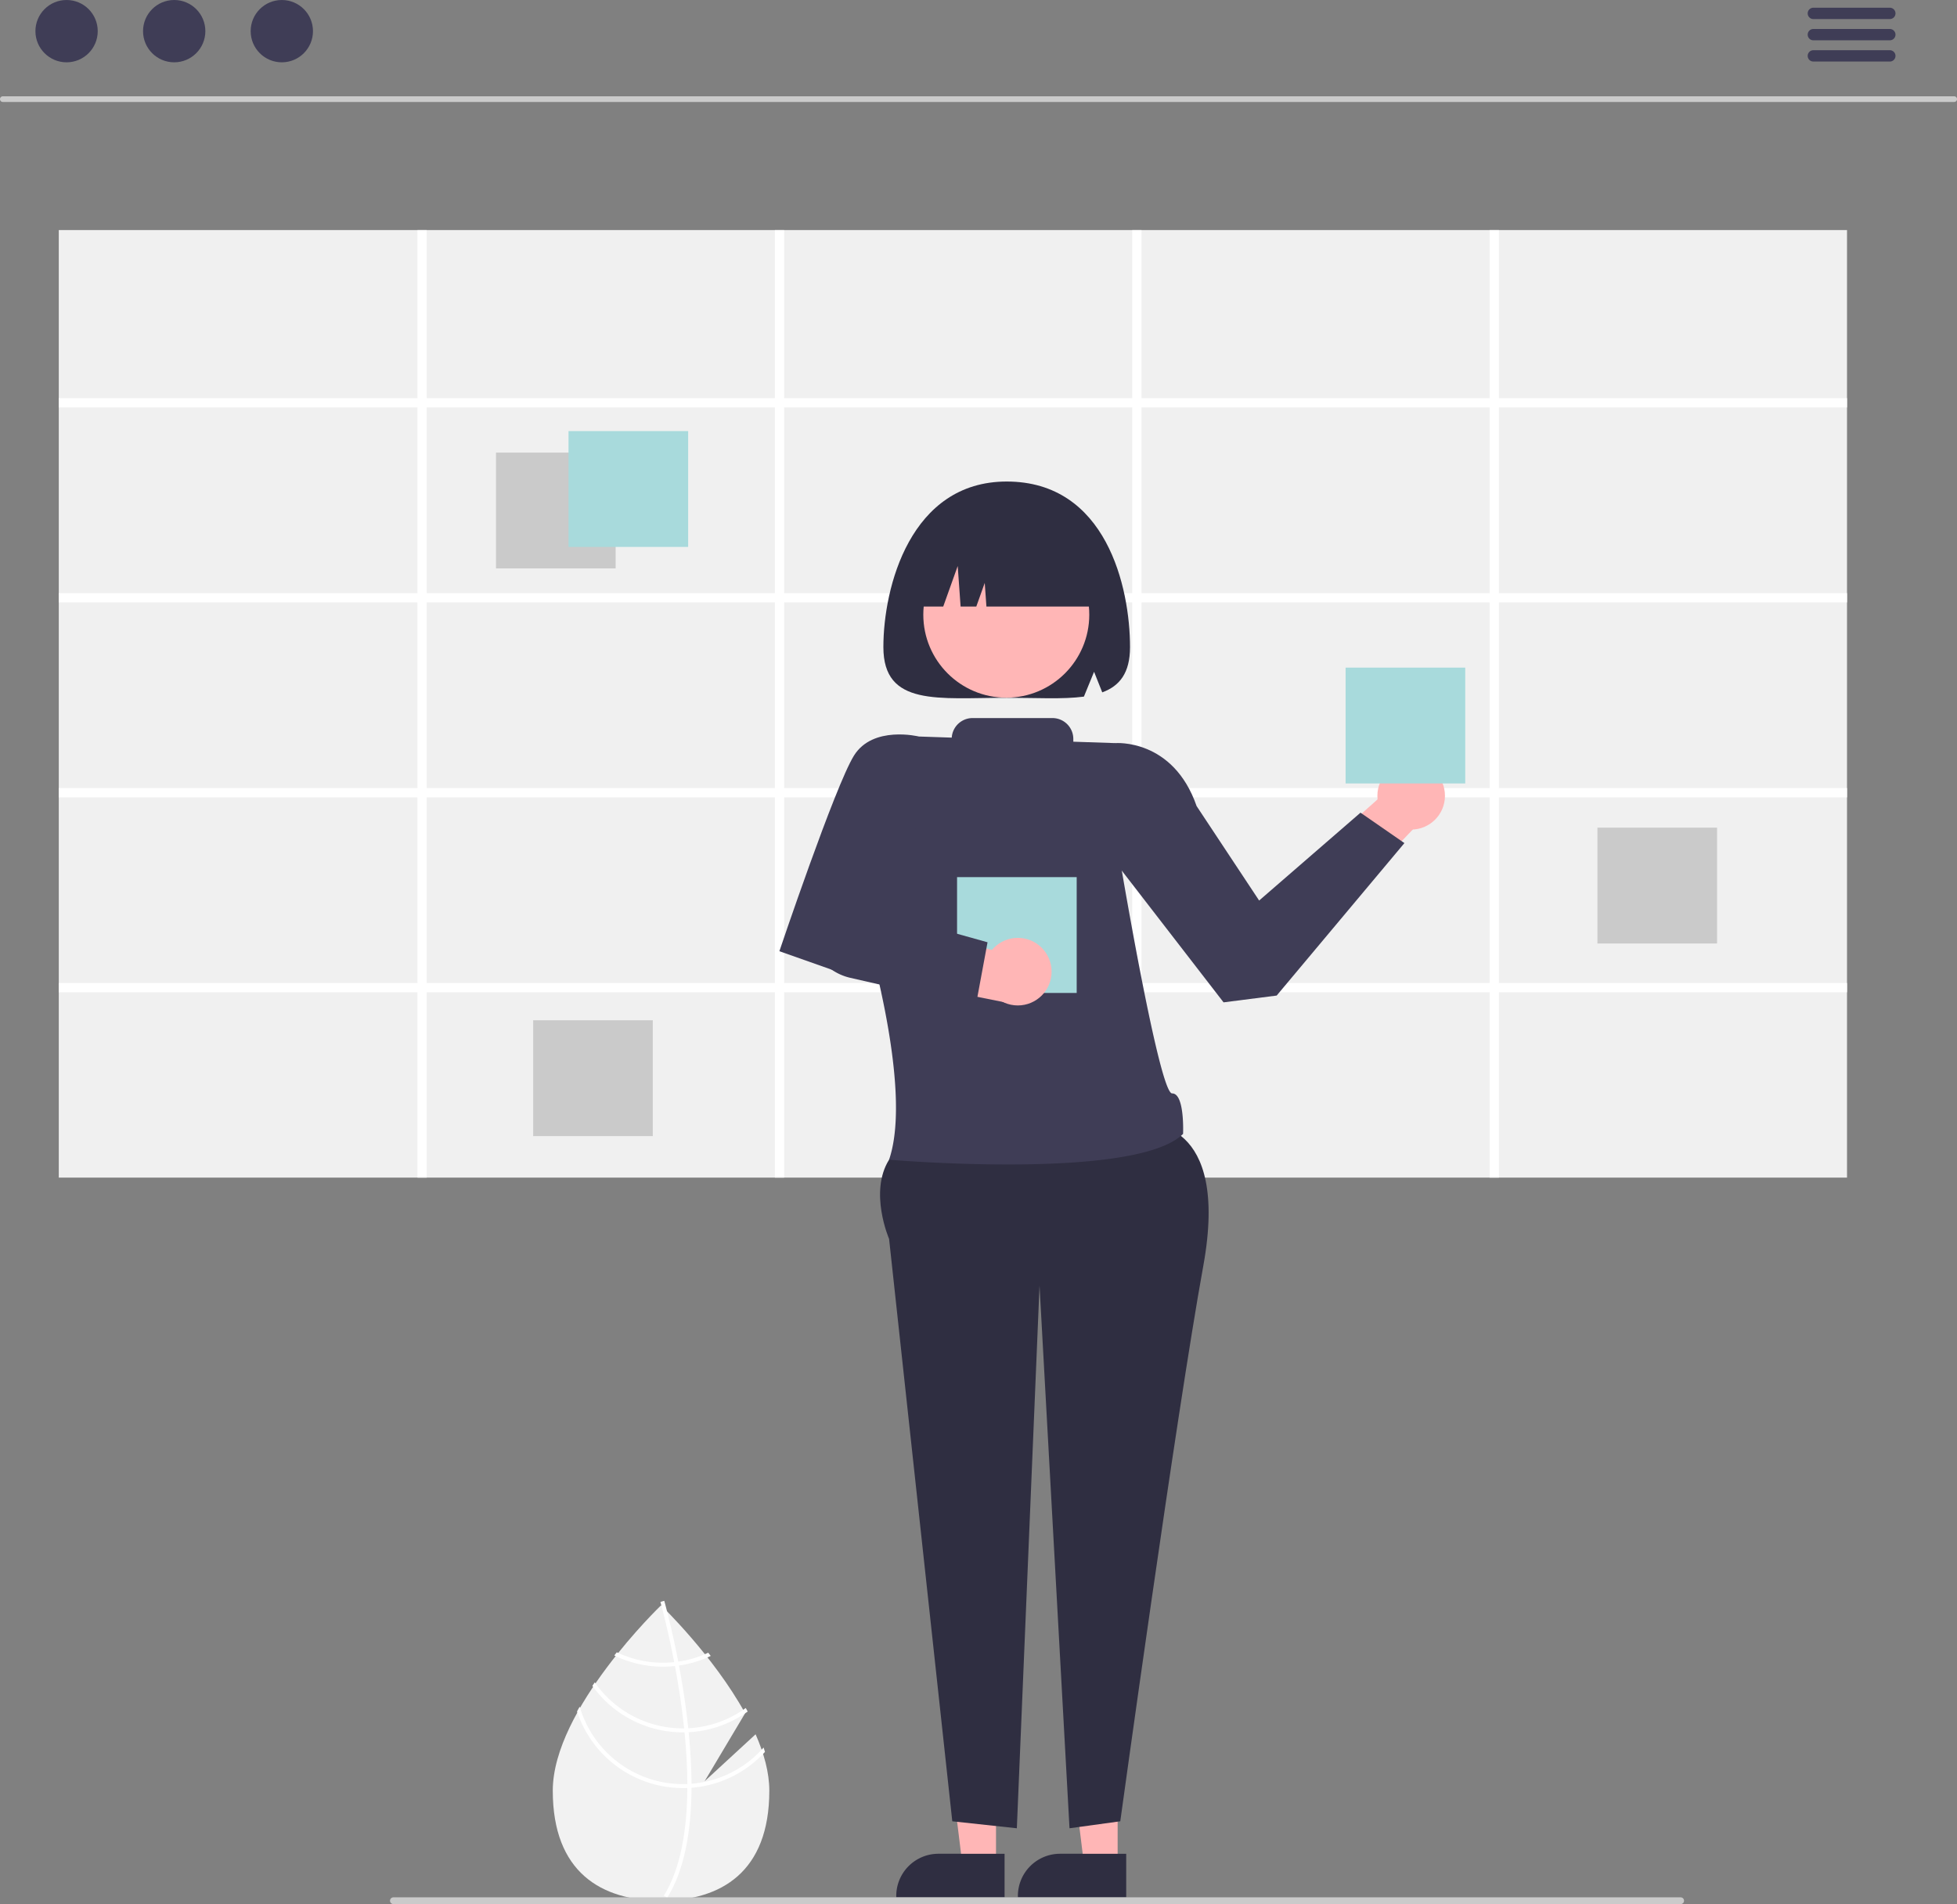 <svg xmlns="http://www.w3.org/2000/svg" data-name="Layer 1" width="579.232" height="563.506" viewBox="0 0 579.232 563.506" xmlns:xlink="http://www.w3.org/1999/xlink"><rect x="0" y="0" width="579.232" height="563.506" fill="#808080" stroke="none"/><path d="M534.026,681.496l-15.084,13.887,11.988-20.114c-9.444-17.127-24.891-31.929-24.891-31.929s-32.046,30.702-32.046,54.837,14.347,32.561,32.046,32.561c17.698,0,32.046-8.427,32.046-32.561C538.085,692.804,536.495,687.107,534.026,681.496Z" transform="translate(-310.384 -168.247)" fill="#f2f2f2"/><path d="M515.063,696.134v1.19c-.071,13.828-2.403,24.617-6.979,32.214-.065.112-.135.218-.2.33l-.512-.312-.489-.306c5.076-8.204,6.873-19.799,6.937-31.86.006-.389.012-.783.006-1.178-.018-5.106-.33-10.271-.83-15.288-.035-.389-.077-.783-.118-1.178-.695-6.619-1.696-12.944-2.721-18.439-.071-.389-.147-.777-.224-1.16-1.773-9.293-3.581-16.024-3.993-17.514-.047-.183-.077-.283-.082-.306l.559-.159.006-.006.565-.159c.006.024.106.359.271.984.63,2.332,2.267,8.663,3.875,17.014.071.377.147.766.218,1.154.836,4.458,1.655,9.44,2.303,14.67q.247,1.97.442,3.887c.047.395.088.789.124,1.178Q515.034,689.023,515.063,696.134Z" transform="translate(-310.384 -168.247)" fill="#fff"/><path d="M511.135,659.998c-.395.053-.795.106-1.201.147a32.49,32.49,0,0,1-3.321.171,31.603,31.603,0,0,1-13.663-3.086c-.247.312-.495.624-.748.942a32.774,32.774,0,0,0,14.411,3.321,33.616,33.616,0,0,0,3.545-.188c.4-.041.801-.094,1.195-.153a32.497,32.497,0,0,0,9.393-2.844q-.38-.486-.742-.954A31.495,31.495,0,0,1,511.135,659.998Z" transform="translate(-310.384 -168.247)" fill="#fff"/><path d="M514.097,679.709q-.61.035-1.219.035c-.124.006-.253.006-.377.006A31.771,31.771,0,0,1,486.424,666.129c-.236.347-.471.695-.701,1.048a32.951,32.951,0,0,0,26.778,13.751c.165,0,.33,0,.495-.006.412-.006.819-.018,1.225-.035a32.776,32.776,0,0,0,17.461-6.125c-.188-.347-.377-.695-.571-1.042A31.553,31.553,0,0,1,514.097,679.709Z" transform="translate(-310.384 -168.247)" fill="#fff"/><path d="M515.063,696.134c-.412.035-.824.059-1.237.077-.442.018-.883.029-1.325.029a31.857,31.857,0,0,1-30.541-22.921c-.265.477-.53.948-.783,1.425a33.024,33.024,0,0,0,31.324,22.673c.442,0,.883-.006,1.319-.029.418-.012.83-.035,1.243-.065a32.927,32.927,0,0,0,21.731-10.606c-.124-.436-.265-.866-.406-1.301A31.754,31.754,0,0,1,515.063,696.134Z" transform="translate(-310.384 -168.247)" fill="#fff"/><path d="M888.778,198.424H311.222a.838.838,0,0,1,0-1.677H888.778a.838.838,0,0,1,0,1.677Z" transform="translate(-310.384 -168.247)" fill="#cacaca"/><circle cx="19.706" cy="9.221" r="9.221" fill="#3f3d56"/><circle cx="51.559" cy="9.221" r="9.221" fill="#3f3d56"/><circle cx="83.413" cy="9.221" r="9.221" fill="#3f3d56"/><path d="M869.693,173.887H847.06a1.677,1.677,0,0,1,0-3.353H869.693a1.677,1.677,0,1,1,0,3.353Z" transform="translate(-310.384 -168.247)" fill="#3f3d56"/><path d="M869.693,180.174H847.06a1.677,1.677,0,0,1,0-3.353H869.693a1.677,1.677,0,1,1,0,3.353Z" transform="translate(-310.384 -168.247)" fill="#3f3d56"/><path d="M869.693,186.461H847.06a1.677,1.677,0,0,1,0-3.353H869.693a1.677,1.677,0,1,1,0,3.353Z" transform="translate(-310.384 -168.247)" fill="#3f3d56"/><rect x="17.399" y="68.086" width="529.28" height="280.42" fill="#f0f0f0"/><path d="M857.063,288.823v-2.75H754.033v-49.74h-2.75v49.74H648.253v-49.74h-2.75v49.74H542.473v-49.74h-2.75v49.74H436.693v-49.74h-2.75v49.74H327.783v2.75H433.943v54.95H327.783v2.75H433.943v54.95H327.783v2.75H433.943v54.94H327.783v2.75H433.943v54.84h2.75v-54.84H539.723v54.84h2.75v-54.84H645.503v54.84h2.75v-54.84H751.283v54.84h2.75v-54.84H857.063v-2.75H754.033v-54.94H857.063v-2.75H754.033V346.523H857.063v-2.75H754.033v-54.95Zm-317.34,170.34H436.693v-54.94H539.723Zm0-57.69H436.693V346.523H539.723Zm0-57.7H436.693v-54.95H539.723Zm105.78,115.39H542.473v-54.94H645.503Zm0-57.69H542.473V346.523H645.503Zm0-57.7H542.473v-54.95H645.503Zm105.78,115.39H648.253v-54.94H751.283Zm0-57.69H648.253V346.523H751.283Zm0-57.7H648.253v-54.95H751.283Z" transform="translate(-310.384 -168.247)" fill="#fff"/><rect x="146.805" y="133.939" width="35.409" height="34.28" fill="#cacaca"/><rect x="472.805" y="244.939" width="35.409" height="34.28" fill="#cacaca"/><rect x="157.805" y="301.939" width="35.409" height="34.28" fill="#cacaca"/><rect x="168.27" y="127.579" width="35.409" height="34.28" fill="#a8dadc"/><polygon points="370.13 270.076 412.149 232.639 424.545 238.781 374.149 291.639 370.13 270.076" fill="#ffb6b6"/><circle cx="417.679" cy="235.506" r="10" fill="#ffb6b6"/><polygon points="330.799 551.856 320.856 551.856 316.126 513.506 330.8 513.507 330.799 551.856" fill="#ffb6b6"/><path d="M643.718,729.741l-32.059-.001v-.405a12.479,12.479,0,0,1,12.478-12.478h.001l19.58.001Z" transform="translate(-310.384 -168.247)" fill="#2f2e41"/><polygon points="294.799 551.856 284.856 551.856 280.126 513.506 294.8 513.507 294.799 551.856" fill="#ffb6b6"/><path d="M607.718,729.741l-32.059-.001v-.405a12.479,12.479,0,0,1,12.478-12.478h.001l19.58.001Z" transform="translate(-310.384 -168.247)" fill="#2f2e41"/><path d="M649.533,500.886s25-2,17,42-24.571,164.361-24.571,164.361l-15.024,2.065L618.063,548.753l-6.715,160.56-19.107-2.065-18.708-172.361s-6.007-13.858-.003-23.429S649.533,500.886,649.533,500.886Z" transform="translate(-310.384 -168.247)" fill="#2f2e41"/><path d="M633.533,391.886l6.941-3.719s17.101-1.459,24.08,18.63L683.063,434.753l30-26,13,9-37.809,45.125-15.721,2.009-34-44Z" transform="translate(-310.384 -168.247)" fill="#3f3d56"/><path d="M608.346,310.753c-28.518,0-36.5,31.327-36.5,49,0,17.673,16.342,15,36.5,15,8.652,0,16.597.488,22.852-.347l3.009-7.347,2.421,6.088c5.135-1.887,8.218-5.721,8.218-13.394C644.846,342.08,637.846,310.753,608.346,310.753Z" transform="translate(-310.384 -168.247)" fill="#2f2e41"/><circle cx="297.841" cy="181.915" r="24.561" fill="#ffb6b6"/><path d="M579.846,347.753v0h9.714l4.286-12,.857,12h4.643l2.5-7,.5,7h34.5v0a26,26,0,0,0-26-26h-5A26,26,0,0,0,579.846,347.753Z" transform="translate(-310.384 -168.247)" fill="#2f2e41"/><rect x="398.27" y="197.579" width="35.409" height="34.28" fill="#a8dadc"/><path d="M657.304,491.838c-3.771.049-15.13-67.35-15.13-67.35l-1.7-36.32-12.411-.417V386.934a6.181,6.181,0,0,0-6.181-6.181h-23.638a6.176,6.176,0,0,0-6.161,5.788l-9.733-.327-16.856,53.554s15.532,49.76,8.036,71.689c0,0,73.038,6.272,87.021-7.649C660.55,503.808,661.075,491.789,657.304,491.838Z" transform="translate(-310.384 -168.247)" fill="#3f3d56"/><path d="M586.533,392.886,582.35,386.214s-13.61-3.365-19.214,5.654S541.063,449.753,541.063,449.753l17,6,19.291-27.046Z" transform="translate(-310.384 -168.247)" fill="#3f3d56"/><rect x="283.27" y="259.579" width="35.409" height="34.28" fill="#a8dadc"/><path d="M566.487,440.216,554.168,438.913l0,0a12.085,12.085,0,0,0,8.577,16.981l48.743,9.728-5.084-15.659Z" transform="translate(-310.384 -168.247)" fill="#ffb6b6"/><circle cx="301.251" cy="287.555" r="10" fill="#ffb6b6"/><path d="M599.152,466.106l-37.135-8.485a16.043,16.043,0,0,1-11.632-10.641l-1.501-4.628,9.637-7.584,44.153,12.341Z" transform="translate(-310.384 -168.247)" fill="#3f3d56"/><path d="M807.823,731.753h-381a1,1,0,1,1,0-2h381a1,1,0,0,1,0,2Z" transform="translate(-310.384 -168.247)" fill="#cacaca"/></svg>
